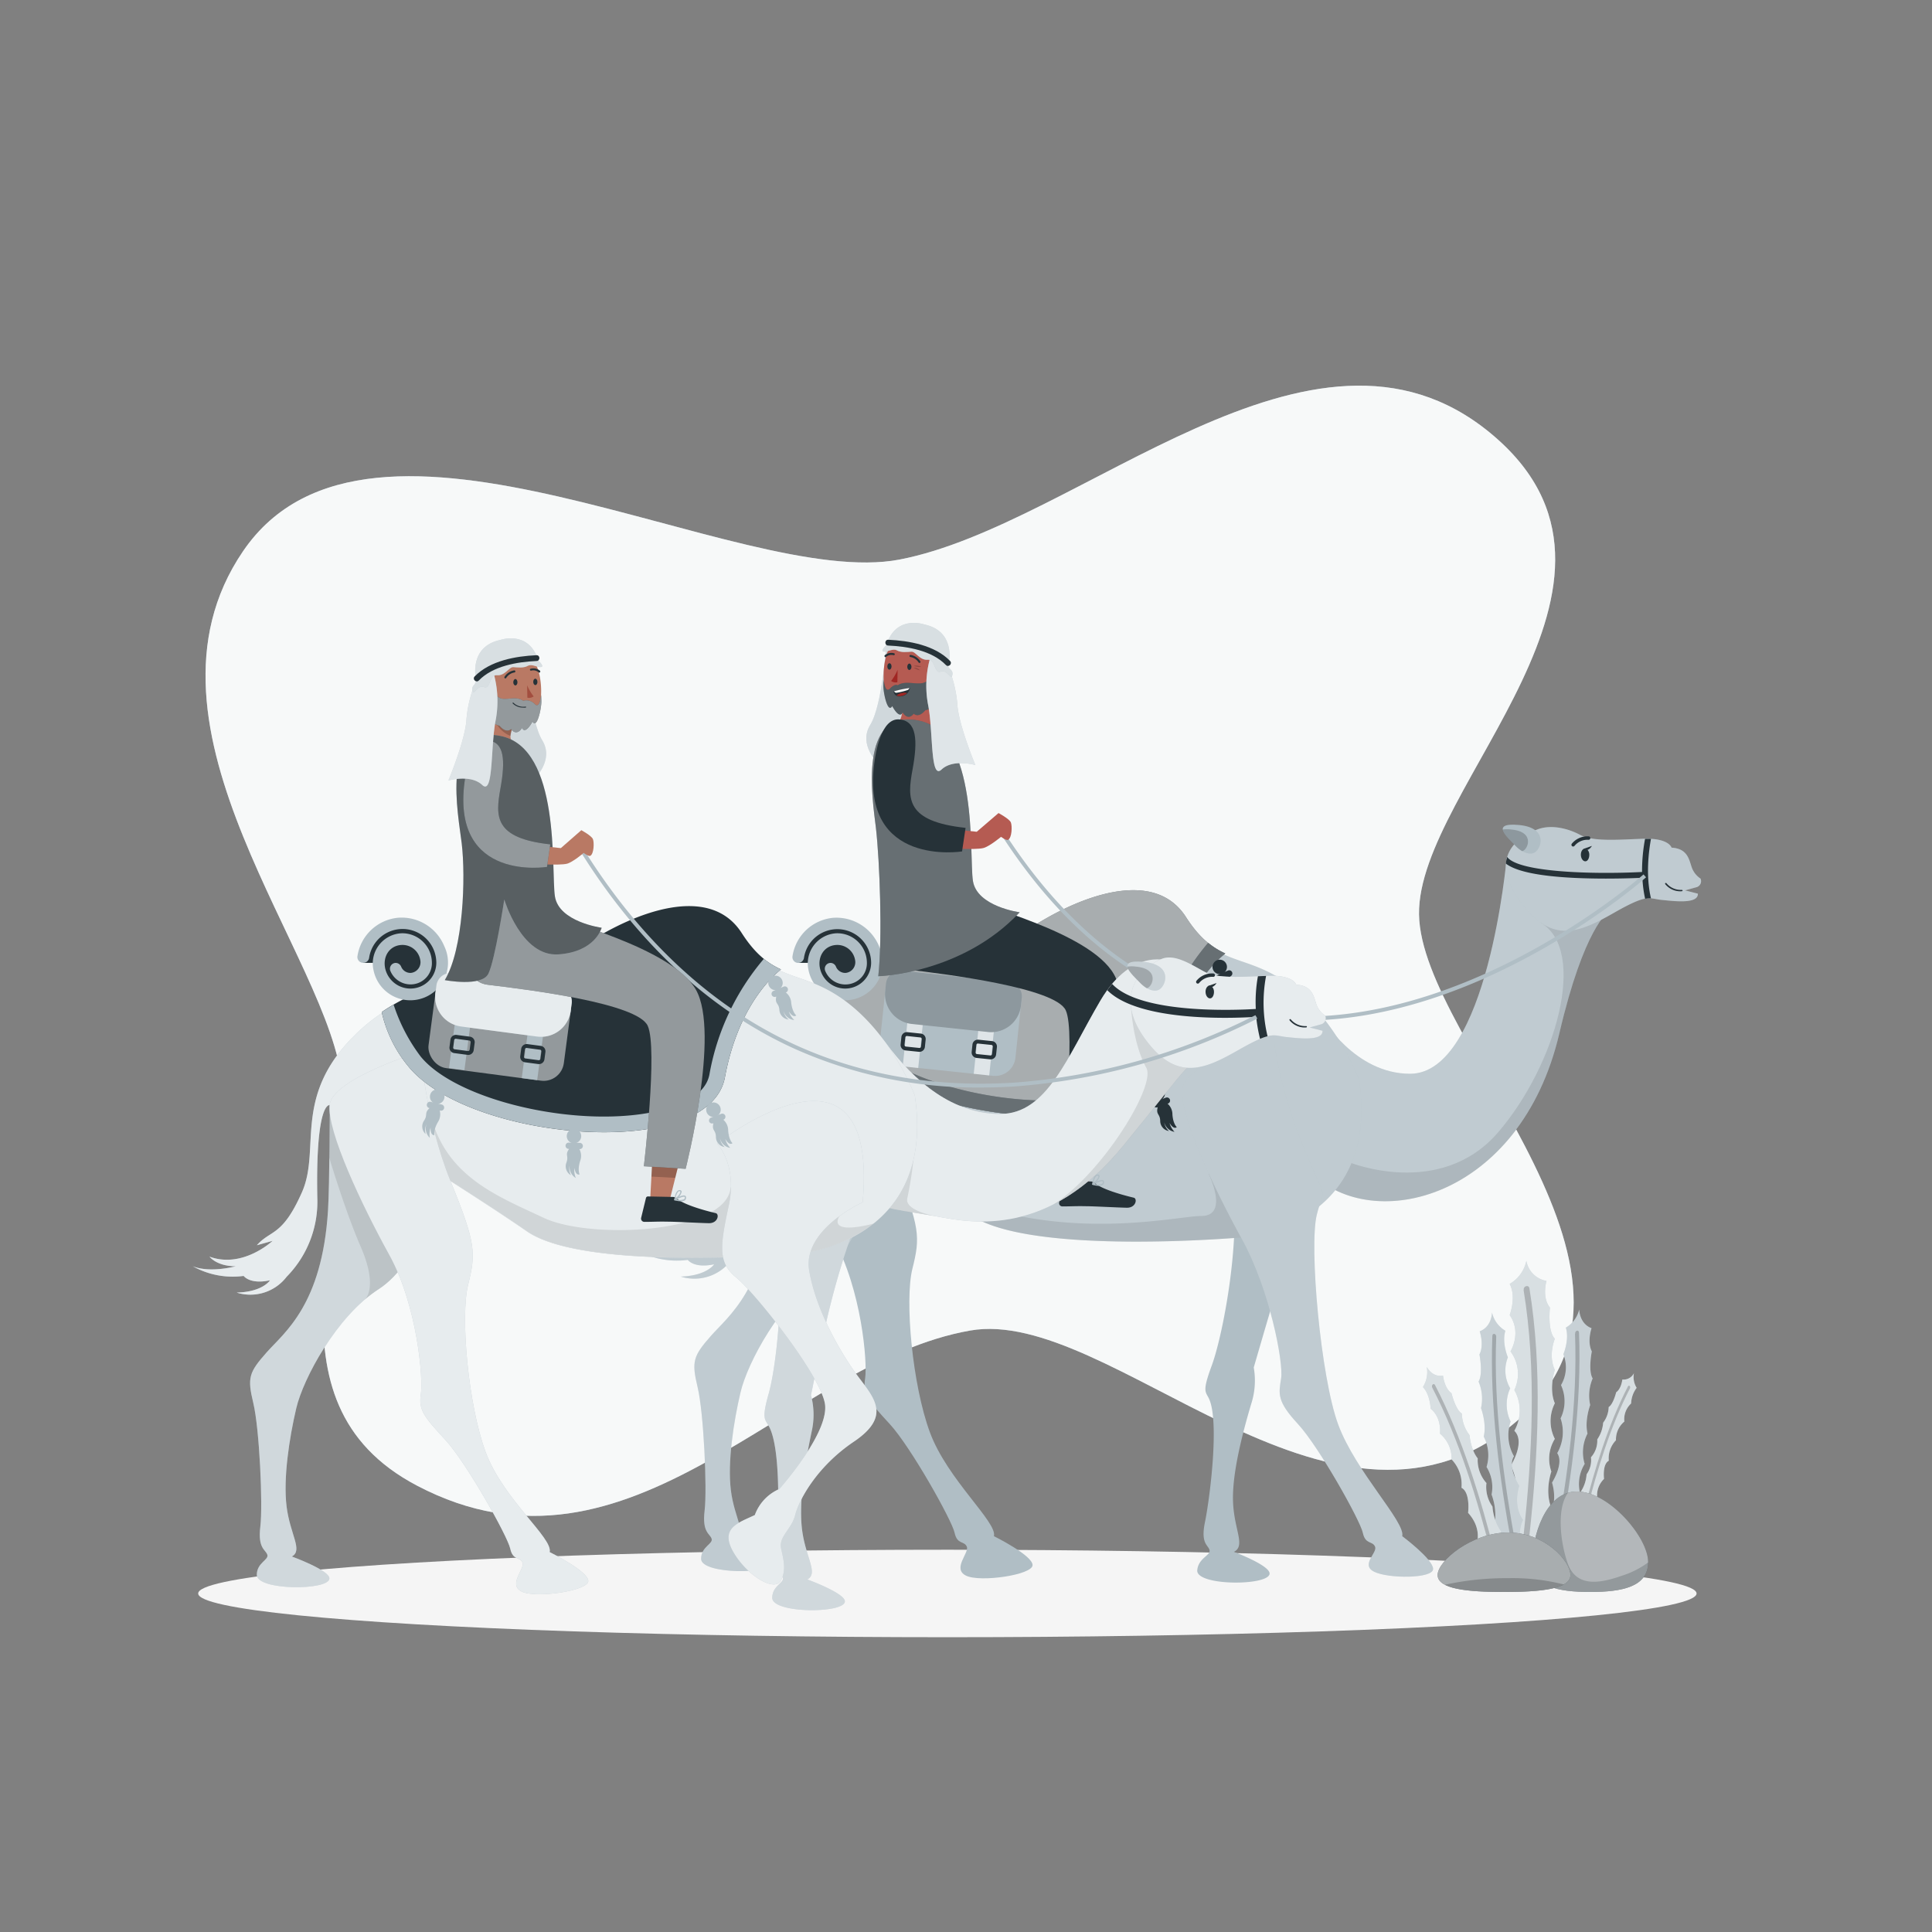 <svg xmlns="http://www.w3.org/2000/svg" viewBox="0 0 500 500"><rect x="0" y="0" width="500" height="500" fill="#808080" stroke="none"/><g id="freepik--background-simple--inject-273"><path d="M88.55,280.68c2.78,34-22.16,82,19.39,103.81,55.49,29.13,95.86-31.82,143.14-40.15C287.2,338,344,406.75,391.07,369s-23.39-98.88-23.83-132.38c-.44-33.15,65.3-86.19,18.29-124.69-46.09-37.75-105.91,23.89-152.72,32.88-41.53,8-136.9-50.67-169.93-2.13C31.59,188.63,85.87,247.83,88.55,280.68Z" style="fill:#B0BEC5"></path><path d="M88.55,280.68c2.78,34-22.16,82,19.39,103.81,55.49,29.13,95.86-31.82,143.14-40.15C287.2,338,344,406.75,391.07,369s-23.39-98.88-23.83-132.38c-.44-33.15,65.3-86.19,18.29-124.69-46.09-37.75-105.91,23.89-152.72,32.88-41.53,8-136.9-50.67-169.93-2.13C31.59,188.63,85.87,247.83,88.55,280.68Z" style="fill:#fff;opacity:0.9"></path></g><g id="freepik--Shadow--inject-273"><ellipse id="freepik--path--inject-273" cx="245.18" cy="412.39" rx="193.89" ry="11.32" style="fill:#f5f5f5"></ellipse></g><g id="freepik--Plant--inject-273"><path d="M392,397.33a8.12,8.12,0,0,0-1.26-7.67s3.42-3.84.27-10.37c0,0,3.86-6.14.9-9a10.67,10.67,0,0,0,0-10.55,9.72,9.72,0,0,0-1-10s3-4.8-.21-9.41c0,0,1.8-4.6,0-8.06a9,9,0,0,0,4.32-5.95,6.4,6.4,0,0,0,5.21,5.18s-1.26,4.23.9,6.91c0,0-.72,5.95,1.26,8.06,0,0-1.8,4.23,0,8.07,0,0-1.62,4.79,0,8.63a10.15,10.15,0,0,0,0,9.21,9.81,9.81,0,0,0-.9,8.45s-1.8,5,0,9.4c0,0-3.41,1.92-2.52,7.1L396,401h-2.58Z" style="fill:#B0BEC5"></path><path d="M392,397.33a8.12,8.12,0,0,0-1.26-7.67s3.42-3.84.27-10.37c0,0,3.86-6.14.9-9a10.67,10.67,0,0,0,0-10.55,9.72,9.72,0,0,0-1-10s3-4.8-.21-9.41c0,0,1.8-4.6,0-8.06a9,9,0,0,0,4.32-5.95,6.4,6.4,0,0,0,5.21,5.18s-1.26,4.23.9,6.91c0,0-.72,5.95,1.26,8.06,0,0-1.8,4.23,0,8.07,0,0-1.62,4.79,0,8.63a10.15,10.15,0,0,0,0,9.21,9.81,9.81,0,0,0-.9,8.45s-1.8,5,0,9.4c0,0-3.41,1.92-2.52,7.1L396,401h-2.58Z" style="fill:#fff;opacity:0.5"></path><g style="opacity:0.2"><path d="M394.3,333.83c3.4,20.72,2.22,42.76,0,63.5-.11,1,1.4,1,1.51,0,2.27-20.9,3.4-43.05,0-63.93-.17-1-1.63-.59-1.46.43Z"></path></g><path d="M400.92,399.17a8.42,8.42,0,0,0-.25-6.66s2.66-3,1-8.82c0,0,3.16-4.92,1.34-7.62a11,11,0,0,0,.87-9,10,10,0,0,0,.11-8.6,9.08,9.08,0,0,0,.61-8s1.61-3.78.64-6.88a7.35,7.35,0,0,0,3.46-4.71s0,3.65,3.19,4.86c0,0-1.21,3.49.07,6,0,0-1,5,.22,7a11.36,11.36,0,0,0-.64,6.88s-1.5,4-.69,7.38a10.47,10.47,0,0,0-.74,7.86,9.94,9.94,0,0,0-1.29,7.13,15.45,15.45,0,0,0-.75,8s-2.52,1.35-2.31,5.85l-2.36,2.86-1.79-.22Z" style="fill:#B0BEC5"></path><path d="M400.92,399.17a8.42,8.42,0,0,0-.25-6.66s2.66-3,1-8.82c0,0,3.16-4.92,1.34-7.62a11,11,0,0,0,.87-9,10,10,0,0,0,.11-8.6,9.08,9.08,0,0,0,.61-8s1.61-3.78.64-6.88a7.35,7.35,0,0,0,3.46-4.71s0,3.65,3.19,4.86c0,0-1.21,3.49.07,6,0,0-1,5,.22,7a11.36,11.36,0,0,0-.64,6.88s-1.5,4-.69,7.38a10.47,10.47,0,0,0-.74,7.86,9.94,9.94,0,0,0-1.29,7.13,15.45,15.45,0,0,0-.75,8s-2.52,1.35-2.31,5.85l-2.36,2.86-1.79-.22Z" style="fill:#fff;opacity:0.3"></path><g style="opacity:0.2"><path d="M407.61,345.16c.69,18-1.88,36.69-5.1,54.2-.16.87.89,1,1.05.13,3.24-17.65,5.79-36.46,5.09-54.57,0-.88-1.08-.64-1,.24Z"></path></g><path d="M393.9,400a8.44,8.44,0,0,1,.26-6.66s-2.67-3-1-8.82c0,0-3.15-4.92-1.34-7.63a10.94,10.94,0,0,1-.87-9,10.08,10.08,0,0,1-.11-8.61,9.08,9.08,0,0,1-.6-8s-1.61-3.78-.65-6.88a7.39,7.39,0,0,1-3.46-4.72s0,3.65-3.18,4.86c0,0,1.2,3.5-.07,6,0,0,1,5-.23,7a11.34,11.34,0,0,1,.64,6.88s1.51,4,.7,7.37a10.45,10.45,0,0,1,.73,7.86,9.93,9.93,0,0,1,1.3,7.14,15.42,15.42,0,0,1,.75,8s2.51,1.36,2.31,5.85l2.36,2.87,1.78-.22Z" style="fill:#B0BEC5"></path><path d="M393.9,400a8.44,8.44,0,0,1,.26-6.66s-2.67-3-1-8.82c0,0-3.15-4.92-1.34-7.63a10.94,10.94,0,0,1-.87-9,10.08,10.08,0,0,1-.11-8.61,9.08,9.08,0,0,1-.6-8s-1.61-3.78-.65-6.88a7.39,7.39,0,0,1-3.46-4.72s0,3.65-3.18,4.86c0,0,1.2,3.5-.07,6,0,0,1,5-.23,7a11.34,11.34,0,0,1,.64,6.88s1.51,4,.7,7.37a10.45,10.45,0,0,1,.73,7.86,9.93,9.93,0,0,1,1.3,7.14,15.42,15.42,0,0,1,.75,8s2.51,1.36,2.31,5.85l2.36,2.87,1.78-.22Z" style="fill:#fff;opacity:0.3"></path><g style="opacity:0.2"><path d="M387.22,346c-.7,18,1.88,36.69,5.09,54.2.16.87-.88,1-1,.13-3.24-17.66-5.79-36.46-5.09-54.57,0-.89,1.07-.64,1,.24Z"></path></g><path d="M384.9,403.78a6.84,6.84,0,0,0-2.58-5s1-3.54-2.38-7.26c0,0,.66-5.25-1.71-6.49a9.3,9.3,0,0,0-2.56-7.33,8.33,8.33,0,0,0-3-6.67s.52-4.1-2.42-6.46c0,0-.12-3.66-2-5.6a7.34,7.34,0,0,0,1-5.23s1.34,2.79,4.2,2.26c0,0,.32,3.25,2.19,4.56,0,0,1.05,4.31,2.68,5.27a9.58,9.58,0,0,0,2,5.59s.27,3.74,2.11,6a8.88,8.88,0,0,0,2.26,6.39,8.69,8.69,0,0,0,1.56,6.09,13,13,0,0,0,2.3,6.52s-1.45,2.21.32,5.57l-.79,3.3-1.45.66Z" style="fill:#B0BEC5"></path><path d="M384.9,403.78a6.84,6.84,0,0,0-2.58-5s1-3.54-2.38-7.26c0,0,.66-5.25-1.71-6.49a9.3,9.3,0,0,0-2.56-7.33,8.33,8.33,0,0,0-3-6.67s.52-4.1-2.42-6.46c0,0-.12-3.66-2-5.6a7.34,7.34,0,0,0,1-5.23s1.34,2.79,4.2,2.26c0,0,.32,3.25,2.19,4.56,0,0,1.05,4.31,2.68,5.27a9.58,9.58,0,0,0,2,5.59s.27,3.74,2.11,6a8.88,8.88,0,0,0,2.26,6.39,8.69,8.69,0,0,0,1.56,6.09,13,13,0,0,0,2.3,6.52s-1.45,2.21.32,5.57l-.79,3.3-1.45.66Z" style="fill:#fff;opacity:0.5"></path><g style="opacity:0.2"><path d="M370.68,359.14c7,13.5,11.71,29.09,15.52,44.05.18.74,1,.35.84-.39-3.83-15.08-8.62-30.73-15.65-44.33-.34-.67-1.05,0-.71.67Z"></path></g><path d="M411.52,391.63A5,5,0,0,1,413.4,388a5.94,5.94,0,0,1,1.72-5.26s-.48-3.8,1.23-4.7a6.75,6.75,0,0,1,1.86-5.31,6,6,0,0,1,2.17-4.83,5.55,5.55,0,0,1,1.75-4.68,7.16,7.16,0,0,1,1.43-4.05,5.35,5.35,0,0,1-.7-3.79,3,3,0,0,1-3,1.64s-.24,2.35-1.59,3.3c0,0-.76,3.12-1.94,3.82a7,7,0,0,1-1.43,4.05,8.87,8.87,0,0,1-1.53,4.33,6.39,6.39,0,0,1-1.63,4.63,6.3,6.3,0,0,1-1.13,4.41,9.45,9.45,0,0,1-1.66,4.73,4.07,4.07,0,0,1-.24,4l.57,2.39,1.05.48Z" style="fill:#B0BEC5"></path><path d="M411.52,391.63A5,5,0,0,1,413.4,388a5.94,5.94,0,0,1,1.72-5.26s-.48-3.8,1.23-4.7a6.75,6.75,0,0,1,1.86-5.31,6,6,0,0,1,2.17-4.83,5.55,5.55,0,0,1,1.75-4.68,7.16,7.16,0,0,1,1.43-4.05,5.35,5.35,0,0,1-.7-3.79,3,3,0,0,1-3,1.64s-.24,2.35-1.59,3.3c0,0-.76,3.12-1.94,3.82a7,7,0,0,1-1.43,4.05,8.87,8.87,0,0,1-1.53,4.33,6.39,6.39,0,0,1-1.63,4.63,6.3,6.3,0,0,1-1.13,4.41,9.45,9.45,0,0,1-1.66,4.73,4.07,4.07,0,0,1-.24,4l.57,2.39,1.05.48Z" style="fill:#fff;opacity:0.5"></path><g style="opacity:0.2"><path d="M421.83,359.3c-5.06,9.78-8.48,21.07-11.24,31.91-.14.53-.75.25-.62-.28,2.78-10.93,6.25-22.26,11.34-32.12.25-.48.76,0,.52.49Z"></path></g><path d="M426.54,404.27c0,6.4-6.71,7.73-15,7.73s-15-1.33-15-7.73S399.84,386,408.12,386,426.54,397.86,426.54,404.27Z" style="fill:#263238"></path><path d="M426.54,404.27c0,6.4-6.71,7.73-15,7.73s-15-1.33-15-7.73S399.84,386,408.12,386,426.54,397.86,426.54,404.27Z" style="fill:#fff;opacity:0.5"></path><path d="M408.12,386a8,8,0,0,0-2.33.34c-3.11,4.32-1.83,13.3-.07,18.25,2.15,6,7.76,5.44,14.13,3.17a22.94,22.94,0,0,0,6.68-3.4s0-.08,0-.13C426.54,397.86,416.4,386,408.12,386Z" style="fill:#fff;opacity:0.3"></path><path d="M406.43,407.61c0,3.64-7.7,4.39-17.19,4.39s-17.18-.75-17.18-4.39,8.79-11,18.28-11S406.43,404,406.43,407.61Z" style="fill:#263238"></path><path d="M406.43,407.61c0,3.64-7.7,4.39-17.19,4.39s-17.18-.75-17.18-4.39,8.79-11,18.28-11S406.43,404,406.43,407.61Z" style="fill:#fff;opacity:0.6"></path><path d="M390.34,408.43a74,74,0,0,0-16.4,1.7c2.84,1.49,8.62,1.87,15.3,1.87s12.68-.39,15.46-1.95A54,54,0,0,0,390.34,408.43Z" style="opacity:0.2"></path></g><g id="freepik--character-2--inject-273"><path d="M342.2,263.38s8.34,14.51,22.73,14.51c20.08,0,25-55.89,25-55.89l26.3,14s-6.26,4-12.66,31.43c-10.05,43-48.38,52-64.22,36.13Z" style="fill:#B0BEC5"></path><path d="M342.2,263.38s8.34,14.51,22.73,14.51c20.08,0,25-55.89,25-55.89l26.3,14s-6.26,4-12.66,31.43c-10.05,43-48.38,52-64.22,36.13Z" style="fill:#fff;opacity:0.2"></path><path d="M403.61,267.46C410,240.07,416.27,236,416.27,236L404.9,230l-5.16-.72-1,9.51c12.23,7.26,4,36.74-11,54.22s-38.7,7.74-38.7,7.74l-7.14,5C359,318.44,394.05,308.32,403.61,267.46Z" style="opacity:0.1"></path><path d="M436.29,227.41a4.52,4.52,0,0,0,.9,0,.17.17,0,0,0,.18-.17h0a.2.2,0,0,0-.2-.17,4.86,4.86,0,0,1-4-1.75.19.19,0,0,0-.25-.05.2.2,0,0,0,0,.26A5,5,0,0,0,436.29,227.41Z" style="fill:#263238"></path><path d="M397.89,214.65c-4.93,1.87-12.85,7-4.51,18.59s15.82,7.83,24.5,2.89,8.77-3.57,12.17-3.23,9.45,1.1,9.36-1.62l-3.32-.85,3.07-.85a1.63,1.63,0,0,0,.93-2.21,5.76,5.76,0,0,1-2.3-3c-.68-2-1.1-4.77-5.19-5,0,0-.68-2.55-7.4-2.3s-12.93.77-16.25-1S401.33,213.34,397.89,214.65Z" style="fill:#B0BEC5"></path><path d="M397.89,214.65c-4.93,1.87-12.85,7-4.51,18.59s15.82,7.83,24.5,2.89,8.77-3.57,12.17-3.23,9.45,1.1,9.36-1.62l-3.32-.85,3.07-.85a1.63,1.63,0,0,0,.93-2.21,5.76,5.76,0,0,1-2.3-3c-.68-2-1.1-4.77-5.19-5,0,0-.68-2.55-7.4-2.3s-12.93.77-16.25-1S401.33,213.34,397.89,214.65Z" style="fill:#fff;opacity:0.2"></path><path d="M397.29,220.56c1.7-1.16,3.32-6.38-4.25-7.06s-2.81,3.32-.85,5.36S396.18,221.32,397.29,220.56Z" style="fill:#B0BEC5"></path><path d="M388.92,214.68a8.27,8.27,0,0,1,2.18,0c5.79.52,4.56,4.52,3.25,5.41a1.79,1.79,0,0,1-.42.19,7.79,7.79,0,0,1-1.74-1.39C391.07,217.69,389,215.89,388.92,214.68Z" style="opacity:0.2"></path><path d="M411.5,217.13a.44.44,0,0,0,.07-.22.44.44,0,0,0-.42-.46h0a5.2,5.2,0,0,0-4.39,1.93.47.47,0,0,0,.11.62.46.46,0,0,0,.62-.1,4.34,4.34,0,0,1,3.64-1.56A.45.45,0,0,0,411.5,217.13Z" style="fill:#263238"></path><path d="M409.13,221.33c.05.9.58,1.61,1.18,1.58s1-.8,1-1.72-.59-1.61-1.18-1.57S409.08,220.41,409.13,221.33Z" style="fill:#263238"></path><path d="M409.84,219.68l2.15-.76S411,220.69,409.84,219.68Z" style="fill:#263238"></path><path d="M323.83,363.27c-2.31,7.76-5,18.15-4.72,25.42s3.32,11.34.23,12.93c0,0,9.42,3.53,9.23,5.67-.28,3.18-19.08,3.18-18.72-.91.28-3.17,3.52-3.85,3.18-5.21s-2.36-1.59-1.18-7.27,3.85-26.12,1-32c-.9-1.83-1.72-1.79.73-8.44,3.61-9.76,9.65-44,2.86-55.59,0,0,17.25-15.66,32.61-4.54,0,0-10.76,14.25-20.06,45.15-1.16,3.86-4.52,15.43-4.52,15.43A19.52,19.52,0,0,1,323.83,363.27Z" style="fill:#B0BEC5"></path><path d="M223.87,268s1.14,17.47,7.72,33.58,6.58,18.6,4.54,26.77,0,30.09,4.53,42.34,17.48,23.24,16.57,26.87c0,0,10,4.95,10,7.49s-13.61,4.53-17.24,2.72.9-5.9.22-7.49-2.49-.45-3.17-3.63-11.35-22.24-16.79-28.13-7-7.72-6.36-11.8-.9-22.92-8.17-36.08-16.11-32-15.43-38.8S223.87,268,223.87,268Z" style="fill:#B0BEC5"></path><path d="M351.73,279.39s-5.44-14.82-17.35-24-19.06-4.42-27.57-17.7-28.48-4.76-39.6,2.39-40.39,5.44-58.77,22.12-10.21,30.63-15.31,42.2-8.06,9.65-11.69,13.73l4.09-1.13s-7.72,7.26-16.34,4.08c0,0,1.81,2.5,6.81,2.5,0,0-6.58,1.81-11.12,0A21.2,21.2,0,0,0,178,326.06s1.59,2.27,6.81,1.14c0,0-1.82,2.95-8.63,3.18a11.85,11.85,0,0,0,12.94-4.09,27.72,27.72,0,0,0,7.94-20.42c-.49-25.05,3.17-24.05,3.17-24.05s35.63,22,51.06,32.67,71,5.67,71,5.67S357.29,317.13,351.73,279.39Z" style="fill:#B0BEC5"></path><path d="M351.73,279.39s-5.44-14.82-17.35-24-19.06-4.42-27.57-17.7-28.48-4.76-39.6,2.39-40.39,5.44-58.77,22.12-10.21,30.63-15.31,42.2-8.06,9.65-11.69,13.73l4.09-1.13s-7.72,7.26-16.34,4.08c0,0,1.81,2.5,6.81,2.5,0,0-6.58,1.81-11.12,0A21.2,21.2,0,0,0,178,326.06s1.59,2.27,6.81,1.14c0,0-1.82,2.95-8.63,3.18a11.85,11.85,0,0,0,12.94-4.09,27.72,27.72,0,0,0,7.94-20.42c-.49-25.05,3.17-24.05,3.17-24.05s35.63,22,51.06,32.67,71,5.67,71,5.67S357.29,317.13,351.73,279.39Z" style="fill:#fff;opacity:0.2"></path><path d="M232.32,290s-8.45,32.42-19.34,39.46-19.51,23.14-21.33,30.86-3.4,18.15-2.49,25.41,4.31,11.35,1.36,12.93c0,0,9.72,3.53,9.72,5.68,0,3.17-18.8,3.17-18.8-.91,0-3.18,3.18-3.86,2.72-5.22s-2.49-1.59-1.81-7.26-.23-25.41-1.82-32-1.13-8,3.41-13.17,14.35-12.22,15.88-36.75c.42-6.8.45-27.23.45-27.23S222.79,266.19,232.32,290Z" style="fill:#B0BEC5"></path><path d="M232.32,290s-8.45,32.42-19.34,39.46-19.51,23.14-21.33,30.86-3.4,18.15-2.49,25.41,4.31,11.35,1.36,12.93c0,0,9.72,3.53,9.72,5.68,0,3.17-18.8,3.17-18.8-.91,0-3.18,3.18-3.86,2.72-5.22s-2.49-1.59-1.81-7.26-.23-25.41-1.82-32-1.13-8,3.41-13.17,14.35-12.22,15.88-36.75c.42-6.8.45-27.23.45-27.23S222.79,266.19,232.32,290Z" style="fill:#fff;opacity:0.2"></path><path d="M220.67,271.87a33.63,33.63,0,0,1-6.91-14.08c18.3-12.38,43.46-11.56,53.58-18.06,11.12-7.15,31.09-15.66,39.59-2.39,3.48,5.42,6.73,7.84,10.16,9.42-3.41,2.77-11.34,10.85-14.5,27.91C298.5,296.68,236.33,291.08,220.67,271.87Z" style="fill:#263238"></path><path d="M220.67,271.87a33.63,33.63,0,0,1-6.91-14.08c18.3-12.38,43.46-11.56,53.58-18.06,11.12-7.15,31.09-15.66,39.59-2.39,3.48,5.42,6.73,7.84,10.16,9.42-3.41,2.77-11.34,10.85-14.5,27.91C298.5,296.68,236.33,291.08,220.67,271.87Z" style="fill:#fff;opacity:0.6"></path><path d="M216.85,255.87a45.37,45.37,0,0,0,7,13.42c9.58,11.76,42.24,19,62.4,13.87,5.08-1.3,11.35-4,12.33-9.23A63,63,0,0,1,312.67,244a20.33,20.33,0,0,0,4.42,2.75c-3.41,2.77-11.34,10.85-14.5,27.91-4.09,22-66.26,16.41-81.92-2.8a33.63,33.63,0,0,1-6.91-14.08Q215.28,256.77,216.85,255.87Z" style="fill:#263238"></path><path d="M216.85,255.87a45.37,45.37,0,0,0,7,13.42c9.58,11.76,42.24,19,62.4,13.87,5.08-1.3,11.35-4,12.33-9.23A63,63,0,0,1,312.67,244a20.33,20.33,0,0,0,4.42,2.75c-3.41,2.77-11.34,10.85-14.5,27.91-4.09,22-66.26,16.41-81.92-2.8a33.63,33.63,0,0,1-6.91-14.08Q215.28,256.77,216.85,255.87Z" style="fill:#fff;opacity:0.3"></path><path d="M297.74,283a1.87,1.87,0,1,0,1.87-1.87A1.87,1.87,0,0,0,297.74,283Z" style="fill:#263238"></path><path d="M299.61,286.57l-.11,0a.8.8,0,0,1-1-.48.82.82,0,0,1,.49-1l2.69-1a.81.81,0,1,1,.55,1.52l-.09,0a3.67,3.67,0,0,1,1.28,2.8c.17,2.47,1.12,3.28,1.12,3.28s-.72.83-1.86-1.07a5.22,5.22,0,0,0,1.28,2.3,3.28,3.28,0,0,1-2.66-2.48,3.64,3.64,0,0,0,1.23,2.27,2.65,2.65,0,0,1-2.27-2.66C300.19,288.18,299.12,288.53,299.61,286.57Z" style="fill:#263238"></path><path d="M261.77,289.22a1.87,1.87,0,1,0,2.42-1.08A1.86,1.86,0,0,0,261.77,289.22Z" style="fill:#263238"></path><path d="M262.25,293.19h-.11a.81.81,0,1,1,0-1.62l2.86.06a.81.81,0,0,1,0,1.62h-.1a3.62,3.62,0,0,1,.19,3.08c-.73,2.36-.14,3.46-.14,3.46s-1,.51-1.34-1.67a5.22,5.22,0,0,0,.37,2.61,3.26,3.26,0,0,1-1.59-3.27,3.63,3.63,0,0,0,.32,2.56,2.66,2.66,0,0,1-1.16-3.3C262.22,294.89,261.09,294.84,262.25,293.19Z" style="fill:#263238"></path><path d="M313.8,250.37a1.87,1.87,0,1,0,1.77-2A1.88,1.88,0,0,0,313.8,250.37Z" style="fill:#263238"></path><path d="M315.86,253.8l-.1,0a.81.81,0,0,1-.63-1.49l2.64-1.12a.81.81,0,1,1,.63,1.49l-.09,0a3.61,3.61,0,0,1,1.43,2.72c.31,2.46,1.3,3.22,1.3,3.22s-.68.86-1.91-1a5.21,5.21,0,0,0,1.4,2.23,3.26,3.26,0,0,1-2.79-2.33,3.6,3.6,0,0,0,1.35,2.2,2.65,2.65,0,0,1-2.41-2.54C316.53,255.37,315.48,255.78,315.86,253.8Z" style="fill:#263238"></path><path d="M226.56,278.63a1.87,1.87,0,1,0,2.59-.52A1.88,1.88,0,0,0,226.56,278.63Z" style="fill:#263238"></path><path d="M226.16,282.62l-.1,0a.81.81,0,1,1,.38-1.57l2.79.68a.8.8,0,0,1,.59,1,.81.81,0,0,1-1,.6l-.09,0a3.62,3.62,0,0,1-.48,3c-1.22,2.15-.88,3.35-.88,3.35s-1.06.29-1-1.92a5.31,5.31,0,0,0-.2,2.62,3.24,3.24,0,0,1-.84-3.53,3.61,3.61,0,0,0-.24,2.57,2.65,2.65,0,0,1-.42-3.47C225.77,284.28,224.68,284,226.16,282.62Z" style="fill:#263238"></path><path d="M310.92,314.69c-7.25,0-43.75,9.25-77.2-11.81h0c6.67,4.29,13,8.46,17.61,11.62,15.43,10.67,71,5.67,71,5.67a32.72,32.72,0,0,0,5.21-1l1.2-7.14-15-15.86-.92,7.68S318.17,314.69,310.92,314.69Z" style="opacity:0.1"></path><path d="M329.54,268s1.13,12.47,7.71,28.58,5.58,9.6,3.54,17.77,1,42.09,5.54,54.34,17.47,25.24,16.56,28.87c0,0,8,5.95,8,8.49s-11.62,2.53-15.25.72.91-4.9.23-6.49-2.5-.45-3.18-3.63-11.34-22.24-16.79-28.13-5-7.72-4.35-11.8-2.91-22.92-10.17-36.08-16.11-32-15.43-38.8S329.54,268,329.54,268Z" style="fill:#B0BEC5"></path><path d="M329.54,268s1.13,12.47,7.71,28.58,5.58,9.6,3.54,17.77,1,42.09,5.54,54.34,17.47,25.24,16.56,28.87c0,0,8,5.95,8,8.49s-11.62,2.53-15.25.72.91-4.9.23-6.49-2.5-.45-3.18-3.63-11.34-22.24-16.79-28.13-5-7.72-4.35-11.8-2.91-22.92-10.17-36.08-16.11-32-15.43-38.8S329.54,268,329.54,268Z" style="fill:#fff;opacity:0.2"></path><path d="M434.37,230.64a4.52,4.52,0,0,0,.9,0,.17.17,0,0,0,.18-.17h0a.2.2,0,0,0-.2-.17,4.85,4.85,0,0,1-4-1.75.19.19,0,0,0-.25,0,.18.18,0,0,0-.05.25A5,5,0,0,0,434.37,230.64Z" style="fill:#263238"></path><path d="M427.27,232.49c-1.41-6-.55-12.35,0-15.4-.46,0-1,0-1.53,0a45.42,45.42,0,0,0-.78,8.58c-12.72.65-32,.09-34.91-3.89a8,8,0,0,0-.32,1.73c2.62,2,8.55,3.26,18,3.7,2.71.12,5.41.17,7.88.17,4.35,0,7.94-.14,9.44-.21a31.46,31.46,0,0,0,.71,5.44A5.85,5.85,0,0,1,427.27,232.49Z" style="fill:#263238"></path><path d="M219.61,239.73v-.44l-3.5-.5-5.81,2-2.62,3.81-.82,3.82-.28.76h3.25a8.76,8.76,0,1,0,9.78-9.45Z" style="fill:#263238"></path><path d="M218.76,258.87a9.72,9.72,0,0,1-9.51-7.78,7.82,7.82,0,0,1,7.25-9.56,7.66,7.66,0,0,1,7.85,7.53,5.48,5.48,0,0,1-3.58,5.36,5.63,5.63,0,0,1-7.23-3.22,1.5,1.5,0,0,1,1.41-2h0a1.54,1.54,0,0,1,1.41,1,2.59,2.59,0,0,0,2.48,1.59,2.78,2.78,0,0,0,2.45-3.36,4.65,4.65,0,0,0-4.68-3.88c-3.25.07-5.11,3-4.37,6.18a6.7,6.7,0,0,0,13.19-2.09,8.74,8.74,0,0,0-17.36-.76,1.52,1.52,0,0,1-1.49,1.32h0a1.49,1.49,0,0,1-1.49-1.67,11.75,11.75,0,0,1,10.52-10,11.93,11.93,0,0,1,11.92,7.43A9.76,9.76,0,0,1,218.76,258.87Z" style="fill:#B0BEC5"></path><rect x="228.29" y="252.61" width="35.32" height="24.6" rx="5.27" transform="translate(29.16 -24.35) rotate(6.02)" style="fill:#B0BEC5"></rect><rect x="229.71" y="267.6" width="13.22" height="4.03" transform="translate(-56.59 476.35) rotate(-83.98)" style="fill:#fff;opacity:0.6"></rect><rect x="248.1" y="269.54" width="13.22" height="4.03" transform="translate(-42.07 496.36) rotate(-83.98)" style="fill:#fff;opacity:0.6"></rect><path d="M261.08,254.14l-27.67-2.92a3.74,3.74,0,0,0-4.12,3.33l-.2,1.9A7.75,7.75,0,0,0,236,265l19.71,2.08a7.75,7.75,0,0,0,8.52-6.9l.2-1.9A3.73,3.73,0,0,0,261.08,254.14Z" style="fill:#B0BEC5"></path><path d="M237.8,272.21l-3.46-.36a1.42,1.42,0,0,1-1.26-1.56l.2-1.91a1.42,1.42,0,0,1,1.55-1.26l3.47.37a1.41,1.41,0,0,1,1.26,1.55l-.2,1.91A1.42,1.42,0,0,1,237.8,272.21Zm-3.07-4.09a.41.41,0,0,0-.45.37l-.2,1.91a.42.42,0,0,0,.36.45l3.47.36a.41.41,0,0,0,.45-.36l.2-1.91a.41.41,0,0,0-.37-.45Z" style="fill:#263238"></path><path d="M256.19,274.15l-3.47-.36a1.42,1.42,0,0,1-1.25-1.56l.2-1.91a1.41,1.41,0,0,1,1.55-1.25l3.47.36A1.42,1.42,0,0,1,258,271l-.21,1.92A1.41,1.41,0,0,1,256.19,274.15Zm-3.07-4.08a.39.39,0,0,0-.45.36l-.2,1.91a.41.41,0,0,0,.36.45l3.47.36a.4.4,0,0,0,.44-.36l.21-1.91a.41.41,0,0,0-.37-.45Z" style="fill:#263238"></path><path d="M261.08,254.14l-27.67-2.92a3.74,3.74,0,0,0-4.12,3.33l-.2,1.9A7.75,7.75,0,0,0,236,265l19.71,2.08a7.75,7.75,0,0,0,8.52-6.9l.2-1.9A3.73,3.73,0,0,0,261.08,254.14Z" style="opacity:0.2"></path><path d="M337.22,264.12a85.62,85.62,0,0,1-11.8-.81c-26.54-3.74-49.16-20.14-67.24-48.76L259,214c17.91,28.36,40.29,44.61,66.53,48.3,50.76,7.13,99.32-35.55,99.81-36l.66.74C425.58,227.48,383.9,264.12,337.22,264.12Z" style="fill:#B0BEC5"></path><path d="M229.4,166.45s-1,16-4.18,21.15,2.09,10,2.09,10l9.94-8.12-1.2-16.1.75-5Z" style="fill:#B0BEC5"></path><path d="M229.4,166.45s-1,16-4.18,21.15,2.09,10,2.09,10l9.94-8.12-1.2-16.1.75-5Z" style="fill:#fff;opacity:0.4"></path><path d="M233.72,176.67c0,3.94.7,9.66-2.45,11.7,0,0-.6,3.91,9.38,10.17,4.95-4.83,3.16-8.57,3.16-8.57-4.07-1.83-2.89-6-2-8.69Z" style="fill:#b55b52"></path><polygon points="277.21 292.4 276.38 307.85 281.06 308.4 284.82 293.28 277.21 292.4" style="fill:#b55b52"></polygon><polygon points="276.77 300.5 282.94 300.83 284.82 293.28 277.21 292.4 276.77 300.5" style="opacity:0.2"></polygon><path d="M230.55,226.58s-6.8,23,3.9,24.28,38.72,4.79,41.37,10.62-1,36.34-1,36.34l10.81.67s9-35.17,2.66-46.34-36.16-18-36.83-19.5-.71-6.05-.71-6.05Z" style="fill:#263238"></path><path d="M263.89,236.1s-11.08-1.48-12.1-8.13,1.64-38.38-14.1-41.51-11.88,20.46-11,27.8c1,8.83,1.71,28.37.61,38.39C227.29,252.65,248.93,252.08,263.89,236.1Z" style="fill:#263238"></path><path d="M263.89,236.1s-11.08-1.48-12.1-8.13,1.64-38.38-14.1-41.51-11.88,20.46-11,27.8c1,8.83,1.71,28.37.61,38.39C227.29,252.65,248.93,252.08,263.89,236.1Z" style="fill:#fff;opacity:0.3"></path><path d="M245.18,214.47l7.6.79,5.64-4.84s2.82,1.5,3.19,2.42.29,4-.73,4.51c-.44.23-1.81-.78-1.81-.78s-3.05,2.54-4.61,2.91c-2.18.53-10.06,0-10.06,0Z" style="fill:#b55b52"></path><path d="M282.39,305.77l-6.53-.13a.52.52,0,0,0-.5.39l-1.25,5.14a.85.85,0,0,0,.83,1.05c2.28,0,3.39-.11,6.26-.05,1.77,0,8,.34,10.4.39s2.81-2.36,1.81-2.6c-4.45-1.06-8.68-2.5-10.08-3.81A1.43,1.43,0,0,0,282.39,305.77Z" style="fill:#263238"></path><path d="M285.74,306v-.13a.47.47,0,0,0-.24-.42c-.64-.34-2.42.69-2.77.9a.15.15,0,0,0-.08.16.17.17,0,0,0,.12.14c.74.19,2.06.44,2.66,0A.81.81,0,0,0,285.74,306Zm-2.49.43c.79-.43,1.8-.85,2.09-.69,0,0,.07.05.07.14a.53.53,0,0,1-.18.47A2.71,2.71,0,0,1,283.25,306.39Z" style="fill:#B0BEC5"></path><path d="M284.59,304.49a.66.66,0,0,0,0-.14.47.47,0,0,0-.45-.39.81.81,0,0,0-.61.17c-.69.55-.86,2.23-.87,2.3a.16.16,0,0,0,.07.16.2.2,0,0,0,.17,0A3.89,3.89,0,0,0,284.59,304.49ZM283,306.12a3.34,3.34,0,0,1,.7-1.73.47.47,0,0,1,.37-.1c.16,0,.17.09.17.12C284.32,304.76,283.61,305.67,283,306.12Z" style="fill:#B0BEC5"></path><path d="M244.85,171.26c-.44,5.61-.51,8-3.4,10.8-4.34,4.26-11.13,2.48-12.37-3.14-1.1-5.06-.19-13.41,5.35-15.5a7.66,7.66,0,0,1,9.93,4.34A7.75,7.75,0,0,1,244.85,171.26Z" style="fill:#b55b52"></path><path d="M235.89,172.56c0,.46-.27.83-.56.83s-.54-.39-.53-.84.26-.83.55-.82S235.87,172.13,235.89,172.56Z" style="fill:#263238"></path><path d="M230.73,172.48c0,.47-.26.82-.56.82s-.54-.38-.53-.84.26-.82.56-.81S230.73,172,230.73,172.48Z" style="fill:#263238"></path><path d="M232.3,173.34a12.32,12.32,0,0,1-1.68,2.89,2,2,0,0,0,1.62.33Z" style="fill:#a02724"></path><path d="M238,171.56a.26.26,0,0,1-.28-.14,3.13,3.13,0,0,0-2.13-1.39.27.27,0,0,1-.22-.31.26.26,0,0,1,.3-.22h0a3.6,3.6,0,0,1,2.52,1.69.26.26,0,0,1-.12.35h0A.11.11,0,0,1,238,171.56Z" style="fill:#263238"></path><path d="M229.22,170.07a.24.24,0,0,1-.25-.1.28.28,0,0,1,0-.38,2.65,2.65,0,0,1,2.42-.52.25.25,0,0,1,.17.32v0a.27.27,0,0,1-.34.16h0a2.15,2.15,0,0,0-1.89.44A.2.2,0,0,1,229.22,170.07Z" style="fill:#263238"></path><path d="M226.26,197.56c.4-3.11,1.85-11.73,6.44-11.38s4.86,5.4,3.46,13-1.73,13.41,13.73,15.07l-.91,6.1S222.79,224.53,226.26,197.56Z" style="fill:#263238"></path><path d="M240.92,167.11s1,4.54-.29,8-5.71.42-8.31,2.25c0,0-.67-.54-2,.84s-1.63-2.36-1.63-2.36-.08,1-.08,1.71c0,1.79,1.13,7.23,2.3,5.19,0,0,1.83,3.54,2.71,1.64,0,0,1.29,2.32,2.85.32,0,0,1.15,1.29,3-.88a3.45,3.45,0,0,0,2.29-1.66c.83-1.45,1.67-7.8,1.67-7.8l.46-5.75Z" style="fill:#263238"></path><path d="M240.92,167.11s1,4.54-.29,8-5.71.42-8.31,2.25c0,0-.67-.54-2,.84s-1.63-2.36-1.63-2.36-.08,1-.08,1.71c0,1.79,1.13,7.23,2.3,5.19,0,0,1.83,3.54,2.71,1.64,0,0,1.29,2.32,2.85.32,0,0,1.15,1.29,3-.88a3.45,3.45,0,0,0,2.29-1.66c.83-1.45,1.67-7.8,1.67-7.8l.46-5.75Z" style="fill:#fff;opacity:0.2"></path><path d="M245.42,175.47a4,4,0,0,1-2.09,2.26c-1.29.58-2.15-.52-2-1.86s1-3,2.42-3a1.81,1.81,0,0,1,1.81,1.82A1.84,1.84,0,0,1,245.42,175.47Z" style="fill:#b97964"></path><path d="M245.59,171.4s1.75-8.08-6.38-9.79c0,0-6.91-2.46-9.57,4.63C229.64,166.24,235.34,164.9,245.59,171.4Z" style="fill:#B0BEC5"></path><path d="M245.59,171.4s1.75-8.08-6.38-9.79c0,0-6.91-2.46-9.57,4.63C229.64,166.24,235.34,164.9,245.59,171.4Z" style="fill:#fff;opacity:0.5"></path><path d="M245,171.65a31.79,31.79,0,0,1,2.75,10.5c.25,5.25,4.67,15.84,4.67,15.84s-5.75-1.67-8.75,1.16-2.1-10-3.51-16.91a26.52,26.52,0,0,1,.93-13.16Z" style="fill:#B0BEC5"></path><path d="M245,171.65a31.79,31.79,0,0,1,2.75,10.5c.25,5.25,4.67,15.84,4.67,15.84s-5.75-1.67-8.75,1.16-2.1-10-3.51-16.91a26.52,26.52,0,0,1,.93-13.16Z" style="fill:#fff;opacity:0.6"></path><path d="M230.18,166.24s-2.57,2.13-1.56,2.37,2.42-.91,3.51-.29,2.68.4,3.76.33,2.15,2.3,4.2,2.09,1.67,3.79,3.37,3.08,2.63,2.42,3,.92-1.19-1.61-1.57-3L243,169.82l-6.26-2.71-4.21-.66Z" style="fill:#B0BEC5"></path><path d="M230.18,166.24s-2.57,2.13-1.56,2.37,2.42-.91,3.51-.29,2.68.4,3.76.33,2.15,2.3,4.2,2.09,1.67,3.79,3.37,3.08,2.63,2.42,3,.92-1.19-1.61-1.57-3L243,169.82l-6.26-2.71-4.21-.66Z" style="fill:#fff;opacity:0.5"></path><path d="M244.81,172.12c-3.64-3.79-10-4.83-14.93-5.05-1,0-1-1.54,0-1.5,5.36.24,12.06,1.4,16,5.49.67.7-.39,1.76-1.06,1.06Z" style="fill:#263238"></path><path d="M236.5,172.34a2.56,2.56,0,0,1,1.93.26A5,5,0,0,1,236.5,172.34Z" style="opacity:0.2"></path><path d="M236.46,172.8a2.09,2.09,0,0,1,1.64.68A4.24,4.24,0,0,1,236.46,172.8Z" style="opacity:0.2"></path><path d="M231.26,179a22.55,22.55,0,0,1,4.24-.9,2.55,2.55,0,0,1-2.42,2.11A1.49,1.49,0,0,1,231.26,179Z" style="fill:#263238"></path><path d="M233.72,179.3A3,3,0,0,0,232,180a1.76,1.76,0,0,0,1.05.14,3,3,0,0,0,1.69-.73A1.78,1.78,0,0,0,233.72,179.3Z" style="fill:#a02724"></path><path d="M231.4,178.9a.67.67,0,0,0,.56.4,17.79,17.79,0,0,0,2.76-.66.87.87,0,0,0,.64-.57A26.56,26.56,0,0,0,231.4,178.9Z" style="fill:#fff"></path></g><g id="freepik--character-1--inject-273"><path d="M303.13,248.9s-9.87-4.35-18.38,10.12S271,288.29,258.88,288.29s-22-8.06-29.72-18.5-15,17-15.37,29.56S233,313,242.55,314.83s28.93,5.19,48.16-18.34,16-21.16,21.78-22.33C312.49,274.16,317.77,260.39,303.13,248.9Z" style="fill:#B0BEC5"></path><path d="M303.13,248.9s-9.87-4.35-18.38,10.12S271,288.29,258.88,288.29s-22-8.06-29.72-18.5-15,17-15.37,29.56S233,313,242.55,314.83s28.93,5.19,48.16-18.34,16-21.16,21.78-22.33C312.49,274.16,317.77,260.39,303.13,248.9Z" style="fill:#fff;opacity:0.7"></path><path d="M296.67,276.36c-3.69-6.69-4-16.49-4-16.49l5.67,2.21h8.76l5.68.66a20.46,20.46,0,0,1-.25,11.42c-5.77,1.17-2.55-1.19-21.78,22.33-6.15,7.52-12.31,12.29-18.16,15.25C285.21,303.71,299.24,281,296.67,276.36Z" style="opacity:0.1"></path><path d="M242.14,314.76c-4.16-.79-10.06-1.45-15.4-2.95l4-11.31,2.89-6.09,2.72,6.09a95.46,95.46,0,0,1-1.53,9.57C234.07,313,240.46,314.43,242.14,314.76Z" style="opacity:0.1"></path><path d="M210.07,370.42c-1.63,7.75-3.4,18.15-2.5,25.41s4.31,11.34,1.36,12.93c0,0,9.72,3.53,9.72,5.67,0,3.18-18.79,3.18-18.79-.9,0-3.18,3.17-3.86,2.72-5.22s-2.49-1.59-1.81-7.26,1.56-26.13-1.82-32c-1-1.83-1.87-1.79,0-8.44,2.75-9.75,5.8-44-2-55.59,0,0,15.88-15.66,32.22-4.54,0,0-9.52,14.25-16.11,45.16-.82,3.85-3.18,15.43-3.18,15.43A19.5,19.5,0,0,1,210.07,370.42Z" style="fill:#B0BEC5"></path><path d="M210.07,370.42c-1.63,7.75-3.4,18.15-2.5,25.41s4.31,11.34,1.36,12.93c0,0,9.72,3.53,9.72,5.67,0,3.18-18.79,3.18-18.79-.9,0-3.18,3.17-3.86,2.72-5.22s-2.49-1.59-1.81-7.26,1.56-26.13-1.82-32c-1-1.83-1.87-1.79,0-8.44,2.75-9.75,5.8-44-2-55.59,0,0,15.88-15.66,32.22-4.54,0,0-9.52,14.25-16.11,45.16-.82,3.85-3.18,15.43-3.18,15.43A19.5,19.5,0,0,1,210.07,370.42Z" style="fill:#fff;opacity:0.4"></path><path d="M114.35,306.16S108.9,326.58,98,333.61s-19.52,23.14-21.33,30.86-3.4,18.15-2.5,25.41,4.31,11.35,1.36,12.94c0,0,9.72,3.53,9.72,5.67,0,3.18-18.79,3.18-18.79-.91,0-3.18,3.17-3.86,2.72-5.22s-2.5-1.59-1.81-7.26-.23-25.41-1.82-32S64.43,355.17,69,350s14.36-12.22,15.89-36.76c.42-6.8.45-27.23.45-27.23S104.82,282.33,114.35,306.16Z" style="fill:#B0BEC5"></path><path d="M114.35,306.16S108.9,326.58,98,333.61s-19.52,23.14-21.33,30.86-3.4,18.15-2.5,25.41,4.31,11.35,1.36,12.94c0,0,9.72,3.53,9.72,5.67,0,3.18-18.79,3.18-18.79-.91,0-3.18,3.17-3.86,2.72-5.22s-2.5-1.59-1.81-7.26-.23-25.41-1.82-32S64.43,355.17,69,350s14.36-12.22,15.89-36.76c.42-6.8.45-27.23.45-27.23S104.82,282.33,114.35,306.16Z" style="fill:#fff;opacity:0.4"></path><path d="M236.76,283.54s-5.45-14.82-17.36-24-19.06-4.43-27.57-17.7-28.47-4.77-39.59,2.38-40.39,5.45-58.77,22.12S83.26,297,78.15,308.54s-8.05,9.64-11.68,13.73l4.08-1.14s-7.71,7.26-16.33,4.09c0,0,1.81,2.49,6.8,2.49,0,0-6.58,1.82-11.12,0a21.24,21.24,0,0,0,13.16,2.5s1.59,2.27,6.81,1.13c0,0-1.81,3-8.62,3.18a11.83,11.83,0,0,0,12.93-4.09A27.68,27.68,0,0,0,82.12,310C81.64,285,85.3,286,85.3,286s35.63,22,51.05,32.67,71,5.68,71,5.68S242.32,321.27,236.76,283.54Z" style="fill:#B0BEC5"></path><path d="M236.76,283.54s-5.45-14.82-17.36-24-19.06-4.43-27.57-17.7-28.47-4.77-39.59,2.38-40.39,5.45-58.77,22.12S83.26,297,78.15,308.54s-8.05,9.64-11.68,13.73l4.08-1.14s-7.71,7.26-16.33,4.09c0,0,1.81,2.49,6.8,2.49,0,0-6.58,1.82-11.12,0a21.24,21.24,0,0,0,13.16,2.5s1.59,2.27,6.81,1.13c0,0-1.81,3-8.62,3.18a11.83,11.83,0,0,0,12.93-4.09A27.68,27.68,0,0,0,82.12,310C81.64,285,85.3,286,85.3,286s35.63,22,51.05,32.67,71,5.68,71,5.68S242.32,321.27,236.76,283.54Z" style="fill:#fff;opacity:0.7"></path><path d="M207.38,324.31s-55.6,5-71-5.68c-8.63-6-23.58-15.48-35.08-22.71,2.88-8,7.46-17.68,10.15-7.29,4.14,16,17.35,20.93,29.27,26.55s46.5,4.13,48.33-7.49c1.14-7.29,32.68-.56,28.28,6.84-3.23,5.45,8.47,2.21,8.74,2.14A38.94,38.94,0,0,1,207.38,324.31Z" style="opacity:0.1"></path><path d="M85.2,299.59c.09-7,.1-13.63.1-13.63a16.1,16.1,0,0,1,2-.18l5.09,7.27,13.45,11.74,5.32,10.48c-2.68,6.38-7.05,14.43-13.11,18.34a33.62,33.62,0,0,0-3.73,2.83h0s3.74-2.83-.89-13.61C90.16,315.35,86.9,305.13,85.2,299.59Z" style="opacity:0.1"></path><path d="M108.9,272.12s1.13,17.47,7.71,33.58,6.58,18.61,4.54,26.78,0,31.08,4.54,43.33,17.47,22.24,16.56,25.87c0,0,10,4.95,10,7.49s-13.62,4.54-17.25,2.72.91-5.9.23-7.49-2.5-.45-3.18-3.63-11.34-22.23-16.79-28.13-7-7.72-6.35-11.8-.91-22.92-8.17-36.08-16.11-32-15.43-38.8S108.9,272.12,108.9,272.12Z" style="fill:#B0BEC5"></path><path d="M108.9,272.12s1.13,17.47,7.71,33.58,6.58,18.61,4.54,26.78,0,31.08,4.54,43.33,17.47,22.24,16.56,25.87c0,0,10,4.95,10,7.49s-13.62,4.54-17.25,2.72.91-5.9.23-7.49-2.5-.45-3.18-3.63-11.34-22.23-16.79-28.13-7-7.72-6.35-11.8-.91-22.92-8.17-36.08-16.11-32-15.43-38.8S108.9,272.12,108.9,272.12Z" style="fill:#fff;opacity:0.7"></path><path d="M223.26,311.15s-15.66,7-13.84,17.7,8.62,22,12.7,27.45,8.63,10.21-1.13,16.79-14.29,15.29-15.2,19-4.31,5.52-3.63,8.69,1.31,5.47,0,8.17c-1.61,3.32-9.08-1.36-12.48-7.48s1.59-7.41,5.67-9.38a11.66,11.66,0,0,1,6.35-6.74s12.94-14.52,11.8-22-18.15-28.82-22.91-32.68-4.31-7.94-2-18.61-3-16.11-3-16.11S227.57,263,223.26,311.15Z" style="fill:#B0BEC5"></path><path d="M223.26,311.15s-15.66,7-13.84,17.7,8.62,22,12.7,27.45,8.63,10.21-1.13,16.79-14.29,15.29-15.2,19-4.31,5.52-3.63,8.69,1.31,5.47,0,8.17c-1.61,3.32-9.08-1.36-12.48-7.48s1.59-7.41,5.67-9.38a11.66,11.66,0,0,1,6.35-6.74s12.94-14.52,11.8-22-18.15-28.82-22.91-32.68-4.31-7.94-2-18.61-3-16.11-3-16.11S227.57,263,223.26,311.15Z" style="fill:#fff;opacity:0.7"></path><path d="M300.75,248.12c-4.93,1.88-12.85,9-4.51,20.6s15.82,7.82,24.5,2.89,8.77-3.58,12.17-3.23,9.45,1.1,9.36-1.62l-3.32-.85,3.07-.85a1.63,1.63,0,0,0,.93-2.22,5.76,5.76,0,0,1-2.3-3c-.68-2.05-1.1-4.77-5.19-5,0,0-.68-2.56-7.4-2.3s-12.93.76-16.25-1S304.19,246.81,300.75,248.12Z" style="fill:#B0BEC5"></path><path d="M300.75,248.12c-4.93,1.88-12.85,9-4.51,20.6s15.82,7.82,24.5,2.89,8.77-3.58,12.17-3.23,9.45,1.1,9.36-1.62l-3.32-.85,3.07-.85a1.63,1.63,0,0,0,.93-2.22,5.76,5.76,0,0,1-2.3-3c-.68-2.05-1.1-4.77-5.19-5,0,0-.68-2.56-7.4-2.3s-12.93.76-16.25-1S304.19,246.81,300.75,248.12Z" style="fill:#fff;opacity:0.7"></path><path d="M300.15,256c1.7-1.17,3.32-6.38-4.25-7.07s-2.81,3.32-.85,5.37S299,256.8,300.15,256Z" style="fill:#B0BEC5"></path><path d="M300.15,256c1.7-1.17,3.32-6.38-4.25-7.07s-2.81,3.32-.85,5.37S299,256.8,300.15,256Z" style="fill:#fff;opacity:0.3"></path><path d="M291.78,250.16a7.85,7.85,0,0,1,2.18,0c5.79.52,4.56,4.51,3.25,5.4a1.48,1.48,0,0,1-.42.2,8.41,8.41,0,0,1-1.74-1.39C293.93,253.17,291.9,251.36,291.78,250.16Z" style="opacity:0.2"></path><path d="M314.36,252.61a.44.44,0,0,0-.35-.68h0a5.2,5.2,0,0,0-4.39,1.93.47.47,0,0,0,.11.62.46.46,0,0,0,.62-.1,4.34,4.34,0,0,1,3.64-1.57A.42.42,0,0,0,314.36,252.61Z" style="fill:#263238"></path><path d="M312,256.81c.05.9.58,1.6,1.18,1.57s1-.79,1-1.71-.59-1.61-1.18-1.58S311.94,255.89,312,256.81Z" style="fill:#263238"></path><path d="M312.7,255.16l2.15-.76S313.83,256.17,312.7,255.16Z" style="fill:#263238"></path><path d="M337.15,265.89a4.52,4.52,0,0,0,.9,0,.18.18,0,0,0,.18-.17h0a.2.2,0,0,0-.2-.17,4.87,4.87,0,0,1-4-1.76.18.18,0,0,0-.25,0,.19.19,0,0,0-.05.25A5.08,5.08,0,0,0,337.15,265.89Z" style="fill:#263238"></path><path d="M105.7,276a33.6,33.6,0,0,1-6.91-14.09c18.29-12.38,43.45-11.55,53.58-18.06,11.11-7.15,31.08-15.66,39.59-2.38,3.48,5.42,6.72,7.83,10.16,9.41-3.41,2.78-11.34,10.86-14.51,27.91C183.53,300.82,121.36,295.23,105.7,276Z" style="fill:#263238"></path><path d="M101.87,260a45.45,45.45,0,0,0,7,13.43c9.58,11.75,42.24,19,62.4,13.86,5.08-1.3,11.35-3.95,12.33-9.23a63.15,63.15,0,0,1,14.09-29.92,20.63,20.63,0,0,0,4.43,2.75c-3.41,2.78-11.34,10.86-14.51,27.91-4.08,22-66.25,16.42-81.91-2.79a33.6,33.6,0,0,1-6.91-14.09C99.8,261.25,100.83,260.62,101.87,260Z" style="fill:#B0BEC5"></path><path d="M182.76,287.18a1.88,1.88,0,1,0,1.87-1.87A1.87,1.87,0,0,0,182.76,287.18Z" style="fill:#B0BEC5"></path><path d="M184.63,290.72l-.1,0a.79.79,0,0,1-1-.48.81.81,0,0,1,.48-1l2.7-1a.81.81,0,0,1,.55,1.52l-.09,0a3.67,3.67,0,0,1,1.28,2.8c.17,2.48,1.11,3.29,1.11,3.29s-.72.82-1.85-1.08a5.22,5.22,0,0,0,1.28,2.3,3.25,3.25,0,0,1-2.66-2.48,3.59,3.59,0,0,0,1.23,2.27,2.66,2.66,0,0,1-2.28-2.66C185.22,292.32,184.15,292.68,184.63,290.72Z" style="fill:#B0BEC5"></path><path d="M146.8,293.36a1.87,1.87,0,1,0,2.42-1.08A1.87,1.87,0,0,0,146.8,293.36Z" style="fill:#B0BEC5"></path><path d="M147.28,297.33h-.11a.81.81,0,0,1,0-1.62l2.87.06a.81.81,0,1,1,0,1.62h-.09a3.67,3.67,0,0,1,.19,3.07c-.73,2.37-.14,3.46-.14,3.46s-1,.52-1.35-1.66a5.31,5.31,0,0,0,.37,2.6,3.26,3.26,0,0,1-1.59-3.27,3.65,3.65,0,0,0,.33,2.56,2.65,2.65,0,0,1-1.16-3.3C147.25,299,146.12,299,147.28,297.33Z" style="fill:#B0BEC5"></path><path d="M198.83,254.51a1.87,1.87,0,1,0,1.77-2A1.88,1.88,0,0,0,198.83,254.51Z" style="fill:#B0BEC5"></path><path d="M200.89,257.94l-.1,0a.8.8,0,0,1-1.06-.43.82.82,0,0,1,.43-1.06l2.64-1.11a.8.8,0,0,1,1.06.43.82.82,0,0,1-.43,1.06l-.09,0a3.65,3.65,0,0,1,1.43,2.73c.3,2.46,1.29,3.21,1.29,3.21s-.67.87-1.91-1a5.24,5.24,0,0,0,1.41,2.22,3.26,3.26,0,0,1-2.79-2.33,3.6,3.6,0,0,0,1.35,2.2,2.66,2.66,0,0,1-2.42-2.53C201.56,259.51,200.51,259.92,200.89,257.94Z" style="fill:#B0BEC5"></path><path d="M111.58,282.78a1.88,1.88,0,1,0,2.6-.53A1.87,1.87,0,0,0,111.58,282.78Z" style="fill:#B0BEC5"></path><path d="M111.19,286.76l-.1,0a.8.8,0,0,1-.6-1,.81.81,0,0,1,1-.6l2.78.68a.81.81,0,1,1-.38,1.57l-.09,0a3.66,3.66,0,0,1-.48,3c-1.23,2.15-.88,3.35-.88,3.35s-1.06.29-1-1.92a5.22,5.22,0,0,0-.2,2.63,3.26,3.26,0,0,1-.85-3.54,3.63,3.63,0,0,0-.23,2.57,2.65,2.65,0,0,1-.42-3.47C110.79,288.42,109.7,288.12,111.19,286.76Z" style="fill:#B0BEC5"></path><path d="M286.56,256.26q.63-.87,1.26-1.62c7.31,7.87,32.14,6.79,37.18,6.48a37,37,0,0,1,.55-8.47l2.11-.08a37.21,37.21,0,0,0,.38,15.61,13.93,13.93,0,0,0-1.94.68,41.89,41.89,0,0,1-1-5.7c-1.44.09-4.38.25-8.07.25C307.39,263.41,292.61,262.34,286.56,256.26Z" style="fill:#263238"></path><path d="M107,239.73v-.44l-3.5-.5-5.81,2-2.63,3.81-.81,3.82-.28.76h3.25a8.76,8.76,0,1,0,9.78-9.45Z" style="fill:#263238"></path><path d="M106.18,258.87a9.71,9.71,0,0,1-9.51-7.78,7.82,7.82,0,0,1,7.24-9.56,7.66,7.66,0,0,1,7.86,7.53,5.49,5.49,0,0,1-3.58,5.36A5.65,5.65,0,0,1,101,251.2a1.51,1.51,0,0,1,1.42-2h0a1.55,1.55,0,0,1,1.41,1,2.59,2.59,0,0,0,2.48,1.59,2.78,2.78,0,0,0,2.45-3.36,4.66,4.66,0,0,0-4.69-3.88c-3.24.07-5.1,3-4.36,6.18a6.7,6.7,0,0,0,13.19-2.09,8.74,8.74,0,0,0-17.37-.76A1.51,1.51,0,0,1,94,249.18h0a1.5,1.5,0,0,1-1.5-1.67,11.76,11.76,0,0,1,10.53-10A11.94,11.94,0,0,1,115,244.92,9.76,9.76,0,0,1,106.18,258.87Z" style="fill:#B0BEC5"></path><rect x="111.66" y="253.56" width="35.32" height="24.6" rx="5.27" transform="translate(36.02 -14.67) rotate(7.54)" style="fill:#263238"></rect><rect x="111.66" y="253.56" width="35.32" height="24.6" rx="5.27" transform="translate(36.02 -14.67) rotate(7.54)" style="fill:#fff;opacity:0.5"></rect><rect x="112.96" y="268.3" width="13.22" height="4.03" transform="matrix(0.13, -0.99, 0.99, 0.13, -164.1, 353.37)" style="fill:#B0BEC5"></rect><rect x="131.29" y="270.72" width="13.22" height="4.03" transform="translate(-150.58 373.64) rotate(-82.46)" style="fill:#B0BEC5"></rect><path d="M144.73,255.5l-27.59-3.66a3.74,3.74,0,0,0-4.2,3.23l-.25,1.89a7.74,7.74,0,0,0,6.66,8.7l19.65,2.6a7.75,7.75,0,0,0,8.7-6.66l.25-1.9A3.74,3.74,0,0,0,144.73,255.5Z" style="fill:#B0BEC5"></path><path d="M121,273l-3.45-.46a1.41,1.41,0,0,1-1.22-1.58l.25-1.91a1.41,1.41,0,0,1,1.59-1.21l3.45.45a1.42,1.42,0,0,1,1.22,1.59l-.25,1.9A1.42,1.42,0,0,1,121,273Zm-3-4.17a.41.41,0,0,0-.46.35l-.25,1.91a.41.41,0,0,0,.35.46l3.45.45a.41.41,0,0,0,.46-.35l.25-1.9a.41.41,0,0,0-.35-.46Z" style="fill:#263238"></path><path d="M139.31,275.38l-3.45-.46a1.42,1.42,0,0,1-1.22-1.59l.25-1.9a1.43,1.43,0,0,1,1.59-1.22l3.45.46a1.41,1.41,0,0,1,1.22,1.59l-.25,1.9A1.43,1.43,0,0,1,139.31,275.38Zm-3-4.17a.41.41,0,0,0-.46.35l-.25,1.9a.4.4,0,0,0,.35.46l3.45.46a.41.41,0,0,0,.46-.35l.25-1.91a.4.4,0,0,0-.35-.45Z" style="fill:#263238"></path><path d="M144.73,255.5l-27.59-3.66a3.74,3.74,0,0,0-4.2,3.23l-.25,1.89a7.74,7.74,0,0,0,6.66,8.7l19.65,2.6a7.75,7.75,0,0,0,8.7-6.66l.25-1.9A3.74,3.74,0,0,0,144.73,255.5Z" style="fill:#fff;opacity:0.7"></path><path d="M253.71,281.45a115.3,115.3,0,0,1-48.16-10.07c-21.52-9.8-40-26.74-54.92-50.37l.84-.54c14.82,23.46,33.15,40.28,54.48,50,17.06,7.76,36.08,11,56.53,9.71a164.62,164.62,0,0,0,62.42-17.45l.49.88a165.82,165.82,0,0,1-62.81,17.56C259.6,281.36,256.64,281.45,253.71,281.45Z" style="fill:#B0BEC5"></path><path d="M136.15,170.45s1,16,4.18,21.15-2.09,10-2.09,10l-9.93-8.12,1.2-16.1-.75-5Z" style="fill:#B0BEC5"></path><path d="M136.15,170.45s1,16,4.18,21.15-2.09,10-2.09,10l-9.93-8.12,1.2-16.1-.75-5Z" style="fill:#fff;opacity:0.4"></path><path d="M126.53,180.67c0,3.94-.3,9.66-3.45,11.7,0,0-.59,3.91,9.39,10.17,4.94-4.83,3.16-8.57,3.16-8.57-4.07-1.83-3.9-3-3-5.69Z" style="fill:#b97964"></path><path d="M128.31,186.24a5.15,5.15,0,0,1,1-2.16l3.37,4.2a8.59,8.59,0,0,0-.54,2.18C130.53,189.88,128.32,188.05,128.31,186.24Z" style="isolation:isolate;opacity:0.2"></path><polygon points="169.03 296.4 168.19 311.85 172.87 312.4 176.63 297.28 169.03 296.4" style="fill:#b97964"></polygon><polygon points="168.59 304.5 174.75 304.83 176.63 297.28 169.03 296.4 168.59 304.5" style="opacity:0.2"></polygon><path d="M122.37,230.58s-6.8,23,3.9,24.28,38.72,4.79,41.36,10.62-1,36.34-1,36.34l10.81.67s9-35.17,2.67-46.34-36.17-18-36.83-19.5-.71-6.05-.71-6.05Z" style="fill:#263238"></path><path d="M122.37,230.58s-6.8,23,3.9,24.28,38.72,4.79,41.36,10.62-1,36.34-1,36.34l10.81.67s9-35.17,2.67-46.34-36.17-18-36.83-19.5-.71-6.05-.71-6.05Z" style="fill:#fff;opacity:0.5"></path><path d="M119.49,218.26c1.05,8.83.45,27.39-4.38,35.39,0,0,9.55,1.84,11.28-1.66s4.12-19.21,4.12-19.21,4.39,14.87,14,14.21,11.2-6.89,11.2-6.89-11.08-1.48-12.1-8.13,1.64-38.38-14.09-41.51S118.63,210.92,119.49,218.26Z" style="fill:#B0BEC5"></path><path d="M119.49,218.26c1.05,8.83.45,27.39-4.38,35.39,0,0,9.55,1.84,11.28-1.66s4.12-19.21,4.12-19.21,4.39,14.87,14,14.21,11.2-6.89,11.2-6.89-11.08-1.48-12.1-8.13,1.64-38.38-14.09-41.51S118.63,210.92,119.49,218.26Z" style="opacity:0.5"></path><path d="M138,218.73l7.15.76,5.3-4.64s2.65,1.44,3,2.32.27,3.8-.69,4.32c-.41.22-1.7-.75-1.7-.75s-2.87,2.43-4.33,2.79c-2.05.51-9.46,0-9.46,0Z" style="fill:#b97964"></path><path d="M174.21,309.77l-6.53-.13a.51.51,0,0,0-.5.39l-1.25,5.14a.85.85,0,0,0,.83,1.05c2.28,0,3.39-.11,6.26-.05,1.76,0,8,.34,10.4.39s2.8-2.36,1.81-2.6c-4.46-1.06-8.68-2.5-10.09-3.81A1.41,1.41,0,0,0,174.21,309.77Z" style="fill:#263238"></path><path d="M177.55,310a.57.57,0,0,0,0-.13.46.46,0,0,0-.25-.42c-.63-.34-2.42.69-2.77.9a.17.17,0,0,0-.08.16.17.17,0,0,0,.12.14c.74.19,2.07.44,2.67,0A.8.8,0,0,0,177.55,310Zm-2.48.43c.79-.43,1.79-.85,2.09-.69a.14.14,0,0,1,.07.14.51.51,0,0,1-.19.47A2.68,2.68,0,0,1,175.07,310.39Z" style="fill:#B0BEC5"></path><path d="M176.41,308.49a.66.66,0,0,0,0-.14A.48.48,0,0,0,176,308a.8.8,0,0,0-.61.17c-.7.55-.87,2.23-.88,2.3a.19.19,0,0,0,.07.16.2.2,0,0,0,.17,0A3.91,3.91,0,0,0,176.41,308.49Zm-1.57,1.63a3.18,3.18,0,0,1,.7-1.73.44.44,0,0,1,.36-.1c.16,0,.17.09.18.12C176.14,308.76,175.42,309.67,174.84,310.12Z" style="fill:#B0BEC5"></path><path d="M123.87,175.26c.44,5.61.51,8,3.4,10.8,4.34,4.26,11.13,2.48,12.37-3.14,1.11-5.06.19-13.41-5.35-15.5a7.66,7.66,0,0,0-9.93,4.34A7.75,7.75,0,0,0,123.87,175.26Z" style="fill:#b97964"></path><path d="M132.83,176.56c0,.46.27.83.56.83s.54-.39.53-.84-.26-.83-.55-.82S132.85,176.13,132.83,176.56Z" style="fill:#263238"></path><path d="M138,176.48c0,.47.27.82.56.82s.54-.38.53-.84-.26-.82-.56-.81S138,176,138,176.48Z" style="fill:#263238"></path><path d="M136.42,177.34a12.36,12.36,0,0,0,1.69,2.89,2,2,0,0,1-1.63.33Z" style="fill:#a24e3f"></path><path d="M130.74,175.56a.26.26,0,0,0,.28-.14,3.17,3.17,0,0,1,2.13-1.39.27.27,0,0,0,.22-.31.26.26,0,0,0-.3-.22h0a3.62,3.62,0,0,0-2.52,1.69.26.26,0,0,0,.12.35h0A.12.12,0,0,0,130.74,175.56Z" style="fill:#263238"></path><path d="M139.5,174.07a.24.24,0,0,0,.25-.1.28.28,0,0,0,0-.38,2.65,2.65,0,0,0-2.42-.52.25.25,0,0,0-.17.32v0a.27.27,0,0,0,.34.16h0a2.15,2.15,0,0,1,1.89.44A.2.2,0,0,0,139.5,174.07Z" style="fill:#263238"></path><path d="M120.2,202.54c.37-3,1.75-11.23,6.06-10.89s4.56,5.17,3.25,12.44-1.62,12.84,12.9,14.43l-.84,5.84S116.94,228.36,120.2,202.54Z" style="fill:#263238"></path><path d="M120.2,202.54c.37-3,1.75-11.23,6.06-10.89s4.56,5.17,3.25,12.44-1.62,12.84,12.9,14.43l-.84,5.84S116.94,228.36,120.2,202.54Z" style="fill:#fff;opacity:0.5"></path><path d="M127.8,171.11s-1,4.54.29,8,4.71.42,7.31,2.25a3,3,0,0,1,3,.84c1.33,1.37,1.64-2.36,1.64-2.36s.07,1,.07,1.71c0,1.79-1.13,7.23-2.3,5.19,0,0-1.83,3.54-2.71,1.64,0,0-1.28,2.32-2.85.32,0,0-1.15,1.29-3-.88a3.45,3.45,0,0,1-2.29-1.66c-.83-1.45-1.67-7.8-1.67-7.8l-.46-5.75Z" style="fill:#263238"></path><path d="M127.8,171.11s-1,4.54.29,8,4.71.42,7.31,2.25a3,3,0,0,1,3,.84c1.33,1.37,1.64-2.36,1.64-2.36s.07,1,.07,1.71c0,1.79-1.13,7.23-2.3,5.19,0,0-1.83,3.54-2.71,1.64,0,0-1.28,2.32-2.85.32,0,0-1.15,1.29-3-.88a3.45,3.45,0,0,1-2.29-1.66c-.83-1.45-1.67-7.8-1.67-7.8l-.46-5.75Z" style="fill:#fff;opacity:0.5"></path><path d="M135.36,183.12a3.71,3.71,0,0,0,.67,0,.13.13,0,0,0,.12-.14h0a.13.13,0,0,0-.15-.11,3.63,3.63,0,0,1-3.12-1,.13.13,0,0,0-.19,0,.13.13,0,0,0,0,.18A3.7,3.7,0,0,0,135.36,183.12Z" style="fill:#263238"></path><path d="M123.3,179.47a4,4,0,0,0,2.09,2.26c1.29.58,2.15-.52,2-1.86s-1-3-2.42-3a1.81,1.81,0,0,0-1.81,1.82A1.84,1.84,0,0,0,123.3,179.47Z" style="fill:#b97964"></path><path d="M123.13,175.4s-1.74-8.08,6.38-9.79c0,0,6.91-2.46,9.57,4.63C139.08,170.24,133.38,168.9,123.13,175.4Z" style="fill:#B0BEC5"></path><path d="M123.13,175.4s-1.74-8.08,6.38-9.79c0,0,6.91-2.46,9.57,4.63C139.08,170.24,133.38,168.9,123.13,175.4Z" style="fill:#fff;opacity:0.5"></path><path d="M123.47,175.65a31.79,31.79,0,0,0-2.75,10.5c-.25,5.25-4.67,15.84-4.67,15.84s5.75-1.67,8.75,1.16,2.1-10,3.51-16.91a26.59,26.59,0,0,0-.92-13.16Z" style="fill:#B0BEC5"></path><path d="M123.47,175.65a31.79,31.79,0,0,0-2.75,10.5c-.25,5.25-4.67,15.84-4.67,15.84s5.75-1.67,8.75,1.16,2.1-10,3.51-16.91a26.59,26.59,0,0,0-.92-13.16Z" style="fill:#fff;opacity:0.6"></path><path d="M138.54,170.24s2.57,2.13,1.56,2.37-2.42-.91-3.51-.29-2.68.4-3.76.33-2.15,2.3-4.19,2.09-1.68,3.79-3.38,3.08-2.62,2.42-3,.92,1.19-1.61,1.57-3l1.85-1.91,6.26-2.71,4.21-.66Z" style="fill:#B0BEC5"></path><path d="M138.54,170.24s2.57,2.13,1.56,2.37-2.42-.91-3.51-.29-2.68.4-3.76.33-2.15,2.3-4.19,2.09-1.68,3.79-3.38,3.08-2.62,2.42-3,.92,1.19-1.61,1.57-3l1.85-1.91,6.26-2.71,4.21-.66Z" style="fill:#fff;opacity:0.5"></path><path d="M123.91,176.12c3.64-3.79,10-4.83,14.93-5.05,1,0,1-1.54,0-1.5-5.36.24-12,1.4-16,5.49-.67.7.39,1.76,1.06,1.06Z" style="fill:#263238"></path></g></svg>
